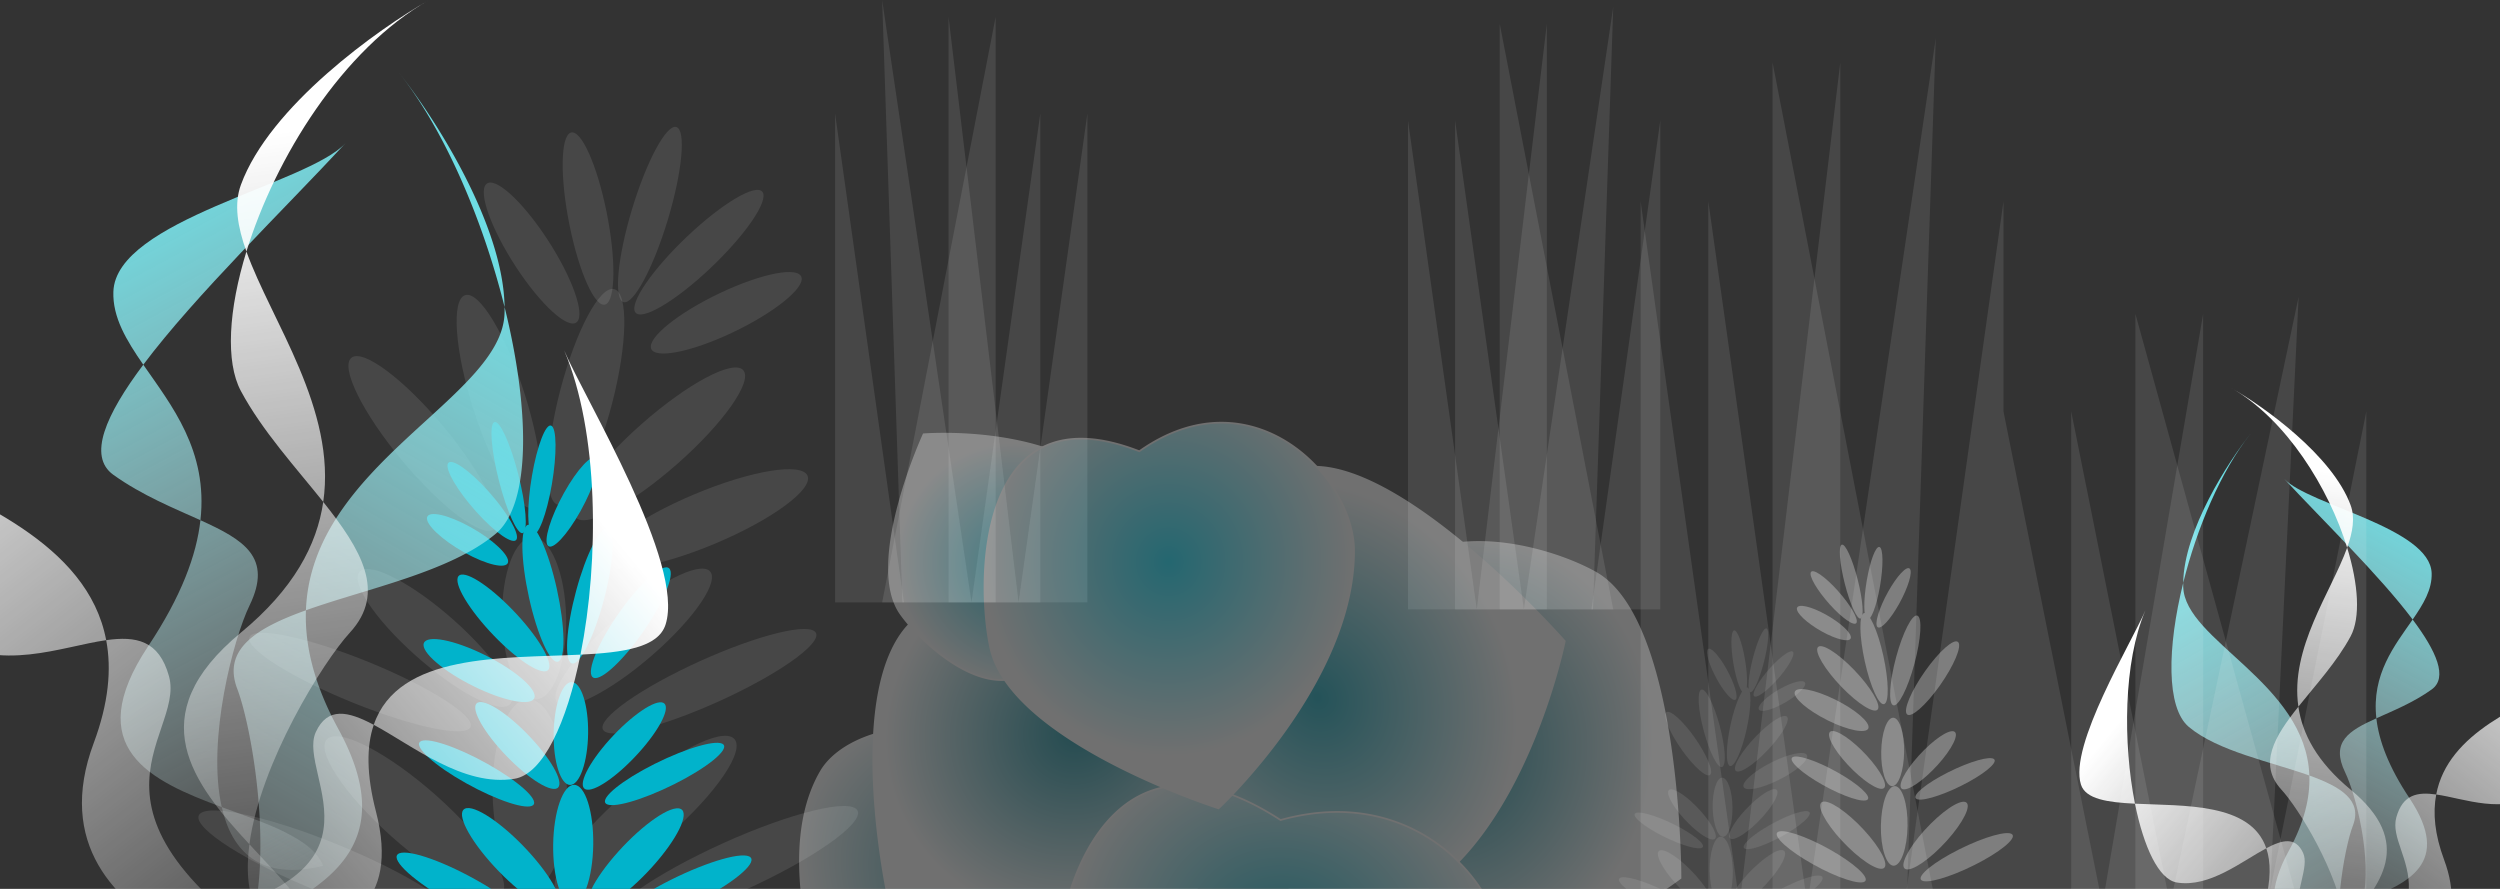 <svg width="1440" height="512" fill="none" xmlns="http://www.w3.org/2000/svg"><rect width="100%" height="100%" fill="#333333" stroke="none"/><g clip-path="url(#a)"><ellipse cx="243.496" cy="255.438" rx="15.411" ry="64.212" transform="rotate(-39.811 243.496 255.438)" fill="#fff" fill-opacity=".1"/><ellipse cx="287.403" cy="231.2" rx="15.411" ry="64.212" transform="rotate(-17.65 287.403 231.2)" fill="#fff" fill-opacity=".1"/><ellipse cx="337.611" cy="228.674" rx="15.411" ry="64.212" transform="rotate(14.587 337.611 228.674)" fill="#fff" fill-opacity=".1"/><ellipse cx="379.91" cy="255.662" rx="15.411" ry="64.212" transform="rotate(48.638 379.91 255.662)" fill="#fff" fill-opacity=".1"/><ellipse cx="405.939" cy="298.905" rx="15.411" ry="64.212" transform="rotate(67.215 405.939 298.905)" fill="#fff" fill-opacity=".1"/><ellipse rx="14.01" ry="68.431" transform="matrix(.755 -.656 .92 .392 207.366 392.861)" fill="#fff" fill-opacity=".1"/><ellipse rx="16.647" ry="57.263" transform="matrix(.931 -.365 .728 .685 250.474 367.462)" fill="#fff" fill-opacity=".1"/><ellipse rx="18.445" ry="46.73" transform="matrix(1 -.007 .018 1 307.674 356.108)" fill="#fff" fill-opacity=".1"/><ellipse rx="16.587" ry="57.566" transform="matrix(.928 .373 -.736 .677 365.001 366.988)" fill="#fff" fill-opacity=".1"/><ellipse rx="14.388" ry="67.055" transform="matrix(.789 .614 -.903 .429 408.638 392.387)" fill="#fff" fill-opacity=".1"/><ellipse rx="16.293" ry="79.582" transform="matrix(.755 -.656 .92 .392 188.53 499.805)" fill="#fff" fill-opacity=".1"/><ellipse rx="19.36" ry="66.595" transform="matrix(.931 -.365 .728 .685 238.662 470.267)" fill="#fff" fill-opacity=".1"/><ellipse rx="21.451" ry="54.345" transform="matrix(1 -.007 .018 1 305.183 457.063)" fill="#fff" fill-opacity=".1"/><ellipse rx="19.29" ry="66.947" transform="matrix(.928 .373 -.736 .677 371.852 469.716)" fill="#fff" fill-opacity=".1"/><ellipse rx="16.733" ry="77.982" transform="matrix(.789 .614 -.903 .429 422.601 499.254)" fill="#fff" fill-opacity=".1"/><ellipse rx="12.055" ry="47.53" transform="matrix(.744 -.668 .548 .837 306.204 145.751)" fill="#fff" fill-opacity=".1"/><ellipse rx="11.34" ry="50.493" transform="matrix(.94 -.34 .198 .98 338.712 125.889)" fill="#fff" fill-opacity=".1"/><ellipse rx="10.749" ry="52.689" transform="matrix(.958 .286 -.289 .957 374.344 123.591)" fill="#fff" fill-opacity=".1"/><ellipse rx="11.358" ry="50.421" transform="matrix(.571 .821 -.727 .687 402.581 145.249)" fill="#fff" fill-opacity=".1"/><ellipse rx="11.962" ry="47.934" transform="matrix(.28 .96 -.904 .427 418.328 180.163)" fill="#fff" fill-opacity=".1"/><ellipse rx="9.355" ry="36.486" transform="matrix(-.681 -.669 -.606 .857 363.357 358.682)" fill="#01B3CB"/><ellipse rx="9.055" ry="37.775" transform="matrix(-.872 -.327 -.277 1.027 339.735 343.316)" fill="#01B3CB"/><ellipse rx="8.658" ry="39.358" transform="matrix(-.927 .284 .221 1.001 312.724 341.715)" fill="#01B3CB"/><ellipse rx="8.74" ry="39.046" transform="matrix(-.627 .839 .664 .689 289.969 358.824)" fill="#01B3CB"/><ellipse rx="8.988" ry="38.052" transform="matrix(-.357 1.002 .837 .414 275.966 386.24)" fill="#01B3CB"/><ellipse rx="8.143" ry="37.895" transform="matrix(-.699 -.715 -.894 .448 382.794 445.806)" fill="#01B3CB"/><ellipse rx="9.185" ry="33.502" transform="matrix(-.908 -.42 -.67 .743 359.603 429.704)" fill="#01B3CB"/><ellipse rx="9.923" ry="29.625" transform="matrix(-1 -.008 -.015 1 328.831 422.505)" fill="#01B3CB"/><ellipse rx="9.161" ry="33.618" transform="matrix(-.904 .428 .678 .735 297.99 429.403)" fill="#01B3CB"/><ellipse rx="8.289" ry="37.342" transform="matrix(-.737 .676 .873 .488 274.513 445.506)" fill="#01B3CB"/><ellipse rx="9.47" ry="44.071" transform="matrix(-.699 -.715 -.894 .448 392.927 513.607)" fill="#01B3CB"/><ellipse rx="10.682" ry="38.962" transform="matrix(-.908 -.42 -.67 .743 365.957 494.881)" fill="#01B3CB"/><ellipse rx="11.54" ry="34.452" transform="matrix(-1 -.008 -.015 1 330.17 486.509)" fill="#01B3CB"/><ellipse rx="10.654" ry="39.096" transform="matrix(-.904 .428 .678 .735 294.304 494.531)" fill="#01B3CB"/><ellipse rx="9.639" ry="43.427" transform="matrix(-.737 .676 .873 .488 267.002 513.258)" fill="#01B3CB"/><ellipse rx="7.311" ry="27.584" transform="matrix(-.66 -.699 -.508 .914 329.621 289.143)" fill="#01B3CB"/><ellipse rx="6.546" ry="30.735" transform="matrix(-.876 -.374 -.175 1.021 312.132 276.55)" fill="#01B3CB"/><ellipse rx="5.882" ry="32.987" transform="matrix(-.942 .331 .248 .969 292.963 275.093)" fill="#01B3CB"/><ellipse rx="6.566" ry="30.661" transform="matrix(-.532 .9 .643 .716 277.772 288.824)" fill="#01B3CB"/><ellipse rx="7.214" ry="28.023" transform="matrix(-.25 1.009 .832 .463 269.301 310.959)" fill="#01B3CB"/><g opacity=".1" fill="#fff"><ellipse rx="5.371" ry="20.947" transform="matrix(.681 -.669 .606 .857 972.393 428.321)"/><ellipse rx="5.199" ry="21.687" transform="matrix(.872 -.327 .277 1.027 985.954 419.5)"/><ellipse rx="4.971" ry="22.595" transform="matrix(.927 .284 -.221 1.001 1001.46 418.58)"/><ellipse rx="5.017" ry="22.416" transform="matrix(.627 .839 -.664 .689 1014.53 428.403)"/><ellipse rx="5.16" ry="21.846" transform="matrix(.357 1.002 -.837 .414 1022.56 444.142)"/><ellipse rx="4.675" ry="21.756" transform="matrix(.699 -.715 .894 .448 961.234 478.339)"/><ellipse rx="5.273" ry="19.234" transform="matrix(.908 -.42 .67 .743 974.548 469.095)"/><ellipse rx="5.697" ry="17.008" transform="matrix(1 -.008 .015 1 992.215 464.963)"/><ellipse rx="5.259" ry="19.3" transform="matrix(.904 .428 -.678 .735 1009.92 468.922)"/><ellipse rx="4.759" ry="21.438" transform="matrix(.737 .676 -.873 .488 1023.4 478.167)"/><ellipse rx="5.437" ry="25.301" transform="matrix(.699 -.715 .894 .448 955.416 517.264)"/><ellipse rx="6.133" ry="22.368" transform="matrix(.908 -.42 .67 .743 970.9 506.513)"/><ellipse rx="6.625" ry="19.779" transform="matrix(1 -.008 .015 1 991.445 501.707)"/><ellipse rx="6.116" ry="22.445" transform="matrix(.904 .428 -.678 .735 1012.04 506.312)"/><ellipse rx="5.534" ry="24.931" transform="matrix(.737 .676 -.873 .488 1027.71 517.063)"/><ellipse rx="4.197" ry="15.836" transform="matrix(.66 -.699 .508 .914 991.761 388.399)"/><ellipse rx="3.758" ry="17.645" transform="matrix(.876 -.374 .175 1.021 1001.8 381.169)"/><ellipse rx="3.377" ry="18.938" transform="matrix(.942 .331 -.248 .969 1012.81 380.333)"/><ellipse rx="3.77" ry="17.603" transform="matrix(.532 .9 -.643 .716 1021.53 388.216)"/><ellipse rx="4.141" ry="16.088" transform="matrix(.25 1.009 -.832 .463 1026.39 400.923)"/></g><g opacity=".3" fill="#fff"><ellipse rx="6.227" ry="24.285" transform="matrix(-.681 -.669 -.606 .857 1113.16 390.644)"/><ellipse rx="6.027" ry="25.143" transform="matrix(-.872 -.327 -.277 1.027 1097.44 380.416)"/><ellipse rx="5.763" ry="26.196" transform="matrix(-.927 .284 .221 1.001 1079.46 379.35)"/><ellipse rx="5.817" ry="25.988" transform="matrix(-.627 .839 .664 .689 1064.32 390.738)"/><ellipse rx="5.983" ry="25.327" transform="matrix(-.357 1.002 .837 .414 1055 408.985)"/><ellipse rx="5.42" ry="25.223" transform="matrix(-.699 -.715 -.894 .448 1126.1 448.632)"/><ellipse rx="6.114" ry="22.299" transform="matrix(-.908 -.42 -.67 .743 1110.66 437.915)"/><ellipse rx="6.605" ry="19.718" transform="matrix(-1 -.008 -.015 1 1090.18 433.124)"/><ellipse rx="6.097" ry="22.376" transform="matrix(-.904 .428 .678 .735 1069.65 437.715)"/><ellipse rx="5.517" ry="24.854" transform="matrix(-.737 .676 .873 .488 1054.03 448.432)"/><ellipse rx="6.303" ry="29.333" transform="matrix(-.699 -.715 -.894 .448 1132.84 493.76)"/><ellipse rx="7.11" ry="25.933" transform="matrix(-.908 -.42 -.67 .743 1114.89 481.296)"/><ellipse rx="7.681" ry="22.931" transform="matrix(-1 -.008 -.015 1 1091.07 475.724)"/><ellipse rx="7.091" ry="26.022" transform="matrix(-.904 .428 .678 .735 1067.2 481.063)"/><ellipse rx="6.416" ry="28.905" transform="matrix(-.737 .676 .873 .488 1049.03 493.527)"/><ellipse rx="4.866" ry="18.359" transform="matrix(-.66 -.699 -.508 .914 1090.71 344.359)"/><ellipse rx="4.357" ry="20.457" transform="matrix(-.876 -.374 -.175 1.021 1079.07 335.977)"/><ellipse rx="3.915" ry="21.956" transform="matrix(-.942 .331 .248 .969 1066.31 335.007)"/><ellipse rx="4.371" ry="20.408" transform="matrix(-.532 .9 .643 .716 1056.2 344.147)"/><ellipse rx="4.801" ry="18.651" transform="matrix(-.25 1.009 .832 .463 1050.56 358.879)"/></g><path opacity=".1" d="M956.337 69.367V351h-39.638l39.638-281.633Zm-145.337 0V351h39.637L811 69.367Zm79.97-55.631V351h-40.333L890.97 13.736Z" fill="#fff"/><path opacity=".1" d="M863.85 13.736V351h65.366L863.85 13.736Z" fill="#fff"/><path opacity=".1" d="M838.12 69.367V351h39.638L838.12 69.367Z" fill="#fff"/><path opacity=".1" d="m929.216 4-51.459 347h39.795L929.216 4ZM481 65.367V347h39.637L481 65.367Zm145.337 0V347h-39.638l39.638-281.633Zm-79.97-55.632V347h40.332L546.367 9.735Z" fill="#fff"/><path opacity=".1" d="M573.487 9.735V347H508.12L573.487 9.735Z" fill="#fff"/><path opacity=".1" d="M599.216 65.367V347h-39.637l39.637-281.633ZM508.12 0l51.459 347h-39.795L508.12 0Z" fill="#fff"/><g opacity=".3" stroke="#fff"><path d="m626.535 474.347-.196-.048-.107-.17c-23.554-37.223-57.259-52.748-87.419-54.899-15.085-1.076-29.279 1.194-40.869 5.765-11.597 4.574-20.547 11.434-25.208 19.507-16.88 29.238-13.21 69.493-5.252 102.547 3.975 16.51 9.011 31.185 13.053 41.735a315.537 315.537 0 0 0 5.059 12.437 204.24 204.24 0 0 0 1.488 3.357c.175.383.309.674.4.869l.043.093.191.056.419.123.772.224c1.045.302 2.584.74 4.556 1.285a625.865 625.865 0 0 0 16.543 4.322c13.849 3.425 32.692 7.623 52.67 10.716 19.982 3.094 41.08 5.081 59.447 4.091 18.393-.991 33.928-4.961 42.905-13.666 13.59-13.179 31.8-40.95 32.693-68.809.446-13.906-3.421-27.829-14.333-39.998-10.921-12.178-28.934-22.641-56.855-29.537Z" fill="url(#b)"/><path d="m666.861 374.924.041.265.243.113c36.166 16.755 48.274 45.377 46.8 72.45-1.476 27.128-16.585 52.673-34.838 63.211-32.904 18.997-74.827 20.643-108.585 17.512-16.869-1.564-31.678-4.319-42.269-6.683a291.282 291.282 0 0 1-12.45-3.054 186.698 186.698 0 0 1-4.209-1.19l-.012-.004-.014-.066a266.321 266.321 0 0 1-1.003-5.015 422.763 422.763 0 0 1-2.493-14.487c-1.885-12.153-3.962-28.744-4.738-46.503-.776-17.762-.25-36.672 3.066-53.471 3.318-16.808 9.414-31.434 19.722-40.705 15.565-13.999 47.07-34.015 76.528-38.287 14.717-2.135 28.864-.333 40.269 8.042 11.403 8.375 20.156 23.389 23.942 47.872Z" fill="url(#c)"/><path d="m783.361 399.57.012.225-.161.157c-32.283 31.724-38.145 68.388-30.848 98.486 7.309 30.147 27.79 53.63 48.106 59.073 36.672 9.827 78.563-3.102 111.357-18.556 16.384-7.72 30.47-16.058 40.461-22.467a322.744 322.744 0 0 0 11.685-7.843 209.397 209.397 0 0 0 3.917-2.831 3.37 3.37 0 0 0 .072-.054l-.001-.177a398.312 398.312 0 0 0-.084-6.019 577.218 577.218 0 0 0-.646-17.24c-.747-14.39-2.258-33.86-5.31-54.19-3.052-20.333-7.644-41.507-14.548-59.311-6.91-17.821-16.102-32.175-28.296-38.994-18.429-10.305-53.942-21.776-84.039-16.205-15.028 2.781-28.681 9.805-38.209 23.323-9.534 13.527-14.984 33.62-13.468 62.623Z" fill="url(#d)"/><path d="m692.633 411.81.157.161-.016.224c-3.219 45.147 16.643 76.518 42.028 94.259 25.426 17.77 56.32 21.828 75.155 12.469 34-16.895 56.858-54.304 71.224-87.589 7.178-16.63 12.224-32.202 15.475-43.616a321.558 321.558 0 0 0 3.573-13.613 206.766 206.766 0 0 0 1.064-4.714l.019-.088a376.712 376.712 0 0 0-4.163-4.59 579.22 579.22 0 0 0-11.891-12.501c-10.081-10.295-24.095-23.896-39.834-37.121-15.742-13.227-33.194-26.065-50.15-34.848-16.972-8.792-33.362-13.474-47.016-10.519-20.637 4.465-54.856 19.36-73.739 43.45-9.428 12.028-15.019 26.328-13.219 42.768 1.8 16.451 11.007 35.123 31.333 55.868Z" fill="url(#e)"/><path d="m737.408 472.22.189.122.217-.06c43.615-12.096 78.298 1.159 100.715 22.528 22.453 21.403 32.549 50.882 27.106 71.197-9.826 36.672-41.968 66.487-71.749 87.16-14.878 10.329-29.142 18.359-39.687 23.807a323.034 323.034 0 0 1-12.635 6.198 208.314 208.314 0 0 1-3.496 1.579c-.401.176-.708.309-.914.397l-.083.036a373.041 373.041 0 0 1-5.323-3.172 575.254 575.254 0 0 1-14.608-9.179c-12.088-7.842-28.195-18.885-44.275-31.693-16.083-12.811-32.123-27.374-44.09-42.255-11.979-14.895-19.814-30.033-19.623-44.002.29-21.113 8.113-57.603 27.986-80.883 9.923-11.624 22.832-19.936 39.303-21.428 16.482-1.493 36.607 3.834 60.967 19.648Z" fill="url(#f)"/><path d="m610.498 362.31.097-.25.262-.058c25.258-5.577 36.907-22.017 39.745-39.365 2.848-17.402-3.172-35.69-13.25-44.894-18.218-16.64-44.592-23.543-66.476-26.273-10.933-1.363-20.723-1.683-27.781-1.662-3.528.011-6.372.107-8.333.2-.98.047-1.74.093-2.254.127l-.488.034-.258.574c-.246.553-.605 1.368-1.055 2.416a278.42 278.42 0 0 0-3.608 8.854c-2.896 7.458-6.534 17.707-9.509 28.879-2.975 11.174-5.281 23.254-5.523 34.376-.241 11.132 1.588 21.237 6.811 28.526 7.925 11.059 25.127 28.159 43.21 34.978 9.03 3.405 18.224 4.227 26.589.522 8.364-3.703 16.001-11.978 21.821-26.984Z" fill="url(#g)"/><path d="m655.998 259.831.25.097.219-.154c32.594-22.942 63.435-19.117 86.144-4.305 22.755 14.843 37.323 40.7 37.323 61.776 0 37.995-19.536 75.124-39.126 102.794-9.789 13.827-19.58 25.274-26.923 33.264a291.58 291.58 0 0 1-8.869 9.256 190.475 190.475 0 0 1-3.136 3.05l-.009.008a1.685 1.685 0 0 0-.065-.021c-.227-.074-.565-.184-1.006-.331a286.14 286.14 0 0 1-3.838-1.307 428.854 428.854 0 0 1-13.792-5.085c-11.467-4.445-26.874-10.941-42.642-19.148-15.771-8.209-31.884-18.121-44.774-29.391-12.898-11.278-22.516-23.871-25.391-37.432-4.341-20.48-5.923-57.772 5.106-85.42 5.51-13.812 14.144-25.163 27.1-30.852 12.954-5.688 30.333-5.761 53.429 3.201Z" fill="url(#h)"/></g><path d="M145.17 531.426c-27.247 12.967-54.614 24.317-62.278 43.505 36.496 7.921 54.578-13.101 62.278-43.505 43.165-20.543 86.029-45.147 49.776-111.408-14.186-25.929-19.47-48.508-18.732-68.492 34.892-12.498 83.098-22.022 109.354-44.106 20.612-17.337 19.546-72.239 5.071-130.541-.665-47.781-40.747-109.84-61.211-135.458 26.742 33.476 48.858 85.705 61.211 135.458a83.963 83.963 0 0 1-.027 3.624c-1.432 48.706-111.291 86.872-114.398 171.023-28.568 10.232-48.21 22.459-39.569 45.205 8.061 21.221 20.174 88.696 8.525 134.695Z" fill="url(#i)"/><path d="M127.732 464.901c25.896 9.584 52 17.772 58.403 33.803-36.118 8.866-52.6-8.149-58.403-33.803-41.023-15.182-81.523-33.866-42.336-92.781 19.077-28.68 27.803-52.356 30.057-72.484-15.167-6.861-33.454-14.19-50.153-26.136-14.924-10.677-4.449-34.509 17.233-63.428-9.753-14.101-17.714-27.277-17.233-42.03 1.347-41.297 111.701-61.81 133.7-85.542-35.3 38.08-86.551 87.669-116.467 127.572 16.225 23.46 37.409 49.477 32.92 89.564 25.158 11.379 41.735 21.469 28.244 49.198-9.081 18.667-24.744 77.255-15.965 116.067Z" fill="url(#j)"/><path d="M143.656 486.303c20.493 22.149 41.698 42.84 41.698 63.501-36.831-6.181-45.825-32.41-41.698-63.501-32.466-35.089-63.146-73.836-4.901-121.924 30.33-25.041 43.817-50.419 47.432-75.273-15.72-19.724-35.115-40.866-47.432-63.877-9.002-16.817-7.109-46.955 3.182-80.344-5.134-14.345-7.255-27.283-3.182-38.419C155.323 61.161 217.93 16.612 247.162 0c-49.988 28.406-88.584 90.895-105.225 144.885 14.306 39.978 52.006 90.892 44.25 144.221 21.863 27.431 36.619 52.118 15.347 75.273-15.358 16.717-51.635 74.885-57.878 121.924Z" fill="url(#k)"/><path d="M187.044 565.298S10.915 543.452 53.976 428.014c8.604-23.067 10.359-42.562 7.191-59.279-25.915 3.698-60.829 18.578-92.697-1.212-17.734-11.013-29.359-52.865-33.439-103.707-27.155-13.226-48.71-26.123-51.831-43.985-8.304-47.519 65.46-132.58 82.47-161.582-27.39 46.698-36.315 134.833-30.639 205.567 48.712 23.725 115.447 48.51 126.136 104.919 17.192-2.453 30.423.014 36.177 20.788 9.995 36.08-70.14 79.73 89.7 175.775Z" fill="url(#l)"/><path d="M88.687 531.417s155.733 43.379 127.868-63.952c-5.568-21.447-5.453-37.666-1.272-49.959 22.329 11.919 51.577 35.902 81.093 31.068 16.426-2.69 30.12-32.19 37.982-71.496 24.844-1.207 44.767-4.085 49.004-17.311 11.271-35.186-45.987-128.801-58.398-157.906 19.983 46.865 20.332 120.532 9.394 175.217-44.566 2.164-104.968-1.053-119.075 40.428-14.813-7.906-26.582-10.503-33.366 4.144-11.782 25.441 54.543 88.095-93.23 109.767Z" fill="url(#m)"/><path d="M1349.91 560.948c17.3 8.235 34.68 15.443 39.55 27.629-23.18 5.031-34.66-8.32-39.55-27.629-27.42-13.047-54.64-28.673-31.62-70.755 9.01-16.467 12.37-30.807 11.9-43.499-22.16-7.937-52.78-13.986-69.45-28.011-13.09-11.011-12.41-45.878-3.22-82.905.42-30.346 25.88-69.76 38.87-86.029-16.98 21.26-31.03 54.431-38.87 86.029-.01.773-.01 1.54.02 2.301.91 30.933 70.68 55.172 72.65 108.615 18.14 6.499 30.62 14.264 25.13 28.71-5.12 13.477-12.81 56.33-5.41 85.544Z" fill="url(#n)"/><path d="M1360.98 518.698c-16.45 6.087-33.02 11.287-37.09 21.469 22.94 5.63 33.4-5.176 37.09-21.469 26.05-9.642 51.77-21.508 26.89-58.924-12.12-18.215-17.66-33.251-19.09-46.035 9.63-4.357 21.25-9.011 31.85-16.598 9.48-6.781 2.83-21.916-10.94-40.283 6.19-8.955 11.25-17.324 10.94-26.693-.85-26.227-70.94-39.255-84.91-54.327 22.42 24.184 54.97 55.678 73.97 81.02-10.31 14.899-23.76 31.423-20.91 56.881-15.98 7.227-26.51 13.635-17.94 31.246 5.77 11.855 15.72 49.064 10.14 73.713Z" fill="url(#o)"/><path d="M1350.87 532.29c-13.02 14.067-26.48 27.208-26.48 40.33 23.39-3.926 29.1-20.584 26.48-40.33 20.62-22.284 40.1-46.893 3.11-77.433-19.26-15.903-27.83-32.021-30.12-47.805 9.98-12.527 22.3-25.954 30.12-40.568 5.72-10.68 4.51-29.821-2.02-51.025 3.26-9.111 4.61-17.328 2.02-24.4-10.52-28.773-50.28-57.066-68.85-67.616 31.75 18.04 56.26 57.727 66.83 92.016-9.09 25.389-33.03 57.724-28.1 91.593-13.89 17.421-23.26 33.1-9.75 47.805 9.75 10.617 32.79 47.56 36.76 77.433Z" fill="url(#p)"/><path d="M1323.31 582.459s111.86-13.874 84.51-87.187c-5.46-14.65-6.58-27.031-4.56-37.648 16.45 2.349 38.63 11.798 58.87-.77 11.26-6.994 18.64-33.574 21.23-65.864 17.25-8.399 30.94-16.59 32.92-27.934 5.27-30.179-41.57-84.201-52.38-102.62 17.4 29.658 23.07 85.632 19.46 130.554-30.93 15.068-73.32 30.809-80.1 66.634-10.92-1.558-19.33.009-22.98 13.202-6.35 22.914 44.54 50.636-56.97 111.633Z" fill="url(#q)"/><path d="M1385.78 560.942s-98.91 27.55-81.21-40.615c3.54-13.621 3.46-23.922.81-31.729-14.18 7.569-32.76 22.801-51.5 19.731-10.44-1.709-19.13-20.444-24.13-45.407-15.77-.766-28.43-2.594-31.12-10.994-7.16-22.346 29.21-81.8 37.09-100.285-12.69 29.764-12.91 76.549-5.97 111.279 28.31 1.374 66.67-.668 75.63 25.676 9.4-5.021 16.88-6.671 21.19 2.632 7.48 16.157-34.64 55.948 59.21 69.712Z" fill="url(#r)"/><path opacity=".1" d="M1154 116v405h-57l57-405Zm-209 0v405h57l-57-405Zm115-80v485h-58l58-485Z" fill="#fff"/><path opacity=".1" d="M1021 36v485h94l-94-485Z" fill="#fff"/><path opacity=".1" d="M984 116v405h57l-57-405Zm131-94-74 499h57.23L1115 22Zm248 214.932V521h-57l57-284.068Zm-209 0V521h57l-57-284.068Zm115-56.112V521h-58l58-340.18Z" fill="#fff"/><path opacity=".1" d="M1230 180.82V521h94l-94-340.18Z" fill="#fff"/><path opacity=".1" d="M1193 236.932V521h57l-57-284.068ZM1324 171l-74 350h57.23L1324 171Z" fill="#fff"/></g><defs><linearGradient id="i" x1="329.667" y1="171.71" x2="76.663" y2="614.955" gradientUnits="userSpaceOnUse"><stop stop-color="#6EDDE4"/><stop offset="1" stop-color="#fff" stop-opacity="0"/></linearGradient><linearGradient id="j" x1="-32.204" y1="166.676" x2="171.347" y2="542.768" gradientUnits="userSpaceOnUse"><stop stop-color="#6EDDE4"/><stop offset="1" stop-color="#fff" stop-opacity="0"/></linearGradient><linearGradient id="k" x1="105.747" y1="83.814" x2="176.293" y2="589.284" gradientUnits="userSpaceOnUse"><stop stop-color="#fff"/><stop offset="1" stop-color="#fff" stop-opacity="0"/></linearGradient><linearGradient id="l" x1="-114.893" y1="201.541" x2="198.937" y2="604.019" gradientUnits="userSpaceOnUse"><stop stop-color="#fff"/><stop offset="1" stop-color="#fff" stop-opacity="0"/></linearGradient><linearGradient id="m" x1="383.241" y1="344.46" x2="96.072" y2="583.592" gradientUnits="userSpaceOnUse"><stop stop-color="#fff"/><stop offset="1" stop-color="#fff" stop-opacity="0"/></linearGradient><linearGradient id="n" x1="1232.73" y1="332.495" x2="1393.41" y2="613.996" gradientUnits="userSpaceOnUse"><stop stop-color="#6EDDE4"/><stop offset="1" stop-color="#fff" stop-opacity="0"/></linearGradient><linearGradient id="o" x1="1462.55" y1="329.298" x2="1333.28" y2="568.151" gradientUnits="userSpaceOnUse"><stop stop-color="#6EDDE4"/><stop offset="1" stop-color="#fff" stop-opacity="0"/></linearGradient><linearGradient id="p" x1="1374.94" y1="276.672" x2="1330.14" y2="597.693" gradientUnits="userSpaceOnUse"><stop stop-color="#fff"/><stop offset="1" stop-color="#fff" stop-opacity="0"/></linearGradient><linearGradient id="q" x1="1515.07" y1="351.44" x2="1315.76" y2="607.051" gradientUnits="userSpaceOnUse"><stop stop-color="#fff"/><stop offset="1" stop-color="#fff" stop-opacity="0"/></linearGradient><linearGradient id="r" x1="1198.71" y1="442.207" x2="1381.09" y2="594.078" gradientUnits="userSpaceOnUse"><stop stop-color="#fff"/><stop offset="1" stop-color="#fff" stop-opacity="0"/></linearGradient><radialGradient id="b" cx="0" cy="0" r="1" gradientUnits="userSpaceOnUse" gradientTransform="matrix(-49.686 86.058 -110.656 -63.888 580.498 513.262)"><stop stop-color="#018496"/><stop offset="1" stop-color="#fff"/></radialGradient><radialGradient id="c" cx="0" cy="0" r="1" gradientUnits="userSpaceOnUse" gradientTransform="rotate(150 253.608 293.923) scale(111.61 106.93)"><stop stop-color="#018496"/><stop offset="1" stop-color="#fff"/></radialGradient><radialGradient id="d" cx="0" cy="0" r="1" gradientUnits="userSpaceOnUse" gradientTransform="matrix(107.807 28.887 -33.071 123.421 839.671 435.805)"><stop stop-color="#018496"/><stop offset="1" stop-color="#fff"/></radialGradient><radialGradient id="e" cx="0" cy="0" r="1" gradientUnits="userSpaceOnUse" gradientTransform="rotate(-26.423 1235.033 -1415.335) scale(111.61 127.775)"><stop stop-color="#019DB2"/><stop offset="1" stop-color="#fff"/></radialGradient><radialGradient id="f" cx="0" cy="0" r="1" gradientUnits="userSpaceOnUse" gradientTransform="rotate(105 163.483 553.706) scale(111.61 127.775)"><stop stop-color="#01B3CB"/><stop offset="1" stop-color="#fff"/></radialGradient><radialGradient id="g" cx="0" cy="0" r="1" gradientUnits="userSpaceOnUse" gradientTransform="matrix(-53.635 -48.989 46.935 -51.386 587.538 326.139)"><stop stop-color="#01C9E5"/><stop offset="1" stop-color="#fff"/></radialGradient><radialGradient id="h" cx="0" cy="0" r="1" gradientUnits="userSpaceOnUse" gradientTransform="matrix(0 111.61 -106.93 0 673.144 323.61)"><stop stop-color="#01E0FE"/><stop offset="1" stop-color="#fff"/></radialGradient><clipPath id="a"><path fill="#fff" d="M0 0h1440v512H0z"/></clipPath></defs></svg>